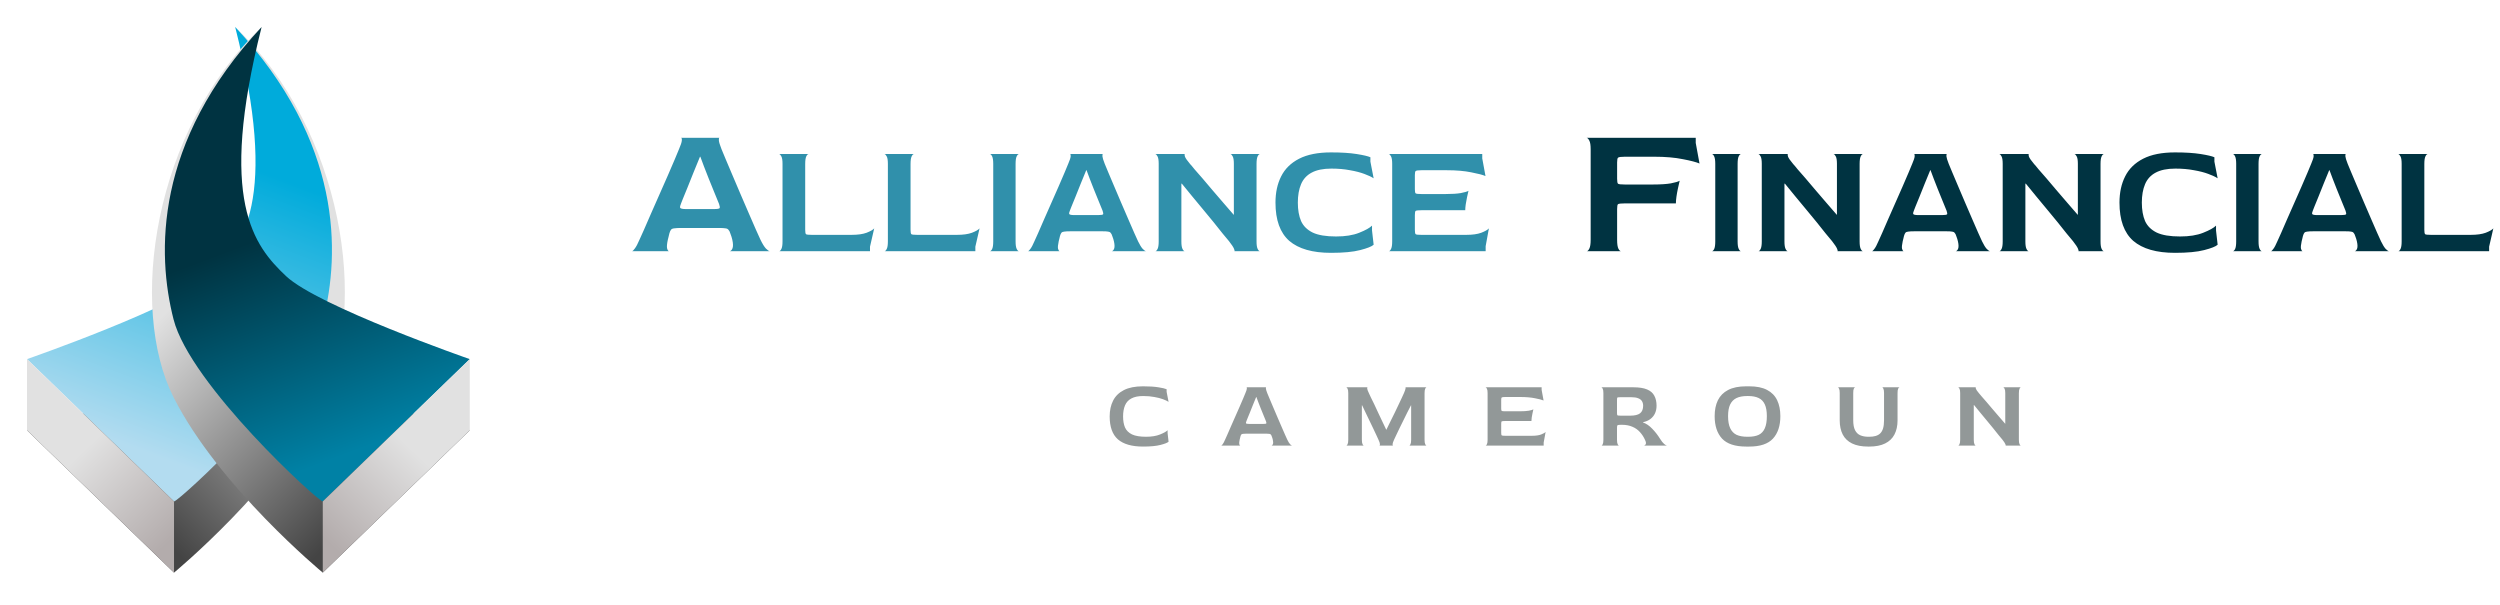 <svg width="463" height="112" viewBox="0 0 463 112" fill="none" xmlns="http://www.w3.org/2000/svg">
<g filter="url(#filter0_d_1716_15365)">
<path d="M43.556 0C54.768 25.263 48.757 49.9 39.035 59.312C29.313 68.725 5 74.69 5 74.69L32.228 101.051C32.228 101.051 51.472 85.177 59.872 68.57C68.272 51.963 63.701 19.248 43.556 0Z" fill="url(#paint0_linear_1716_15365)"/>
<path d="M43.556 0C51.703 32.212 44.971 40.52 39.035 46.132C33.099 51.743 5 61.509 5 61.509L32.228 87.87C33.074 87.87 56.778 66.258 59.872 54.134C62.966 42.011 63.489 21.377 43.556 0Z" fill="url(#paint1_linear_1716_15365)"/>
<path d="M32.228 87.87L5 61.509V74.69L32.228 101.051V87.87Z" fill="url(#paint2_linear_1716_15365)"/>
<path d="M48.451 0C37.242 25.263 43.252 49.9 52.972 59.312C62.692 68.725 87 74.69 87 74.69L59.778 101.051C59.778 101.051 40.537 85.177 32.138 68.57C23.74 51.963 28.311 19.248 48.451 0Z" fill="url(#paint3_linear_1716_15365)"/>
<path d="M48.451 0C40.306 32.212 47.037 40.52 52.971 46.132C58.906 51.743 87 61.509 87 61.509L59.777 87.87C58.931 87.87 35.232 66.258 32.139 54.134C29.045 42.011 28.522 21.377 48.451 0Z" fill="url(#paint4_linear_1716_15365)"/>
<path d="M59.777 87.87L87 61.509V74.69L59.777 101.051V87.87Z" fill="url(#paint5_linear_1716_15365)"/>
</g>
<path d="M117.035 46.525C117.152 46.525 117.327 46.362 117.56 46.035C117.817 45.709 118.108 45.16 118.435 44.39C118.598 44.04 118.867 43.445 119.24 42.605C119.613 41.742 120.045 40.75 120.535 39.63C121.048 38.487 121.573 37.297 122.11 36.06C122.67 34.824 123.195 33.634 123.685 32.49C124.175 31.347 124.607 30.344 124.98 29.48C125.353 28.617 125.61 27.999 125.75 27.625C126.077 26.879 126.252 26.342 126.275 26.015C126.298 25.689 126.252 25.525 126.135 25.525H133.24C133.147 25.525 133.112 25.689 133.135 26.015C133.158 26.319 133.322 26.855 133.625 27.625C133.788 27.999 134.045 28.617 134.395 29.48C134.745 30.32 135.165 31.312 135.655 32.455C136.145 33.575 136.647 34.754 137.16 35.99C137.697 37.227 138.21 38.417 138.7 39.56C139.19 40.68 139.622 41.672 139.995 42.535C140.392 43.399 140.672 44.017 140.835 44.39C141.208 45.16 141.547 45.709 141.85 46.035C142.177 46.362 142.422 46.525 142.585 46.525H135.13C135.34 46.502 135.515 46.327 135.655 46C135.795 45.65 135.783 45.114 135.62 44.39C135.573 44.227 135.527 44.052 135.48 43.865C135.433 43.679 135.363 43.48 135.27 43.27C135.177 42.944 135.06 42.71 134.92 42.57C134.803 42.407 134.617 42.314 134.36 42.29C134.103 42.244 133.707 42.22 133.17 42.22H126.17C125.61 42.22 125.178 42.244 124.875 42.29C124.595 42.314 124.397 42.395 124.28 42.535C124.163 42.675 124.058 42.909 123.965 43.235C123.918 43.422 123.872 43.62 123.825 43.83C123.778 44.04 123.732 44.227 123.685 44.39C123.522 45.137 123.475 45.674 123.545 46C123.638 46.327 123.755 46.502 123.895 46.525H117.035ZM127.08 38.72H132.155C132.832 38.72 133.205 38.662 133.275 38.545C133.345 38.429 133.31 38.172 133.17 37.775C132.867 37.029 132.552 36.259 132.225 35.465C131.898 34.649 131.572 33.844 131.245 33.05C130.942 32.257 130.65 31.51 130.37 30.81C130.113 30.11 129.892 29.515 129.705 29.025H129.635C129.262 29.935 128.865 30.904 128.445 31.93C128.048 32.934 127.675 33.867 127.325 34.73C126.975 35.594 126.683 36.305 126.45 36.865C126.24 37.402 126.135 37.67 126.135 37.67C125.972 38.044 125.913 38.312 125.96 38.475C126.03 38.639 126.403 38.72 127.08 38.72ZM144.293 46.525C144.433 46.525 144.573 46.385 144.713 46.105C144.853 45.825 144.923 45.365 144.923 44.725V30.325C144.923 29.685 144.853 29.235 144.713 28.975C144.573 28.695 144.433 28.545 144.293 28.525H149.753C149.613 28.525 149.473 28.665 149.333 28.945C149.193 29.225 149.123 29.695 149.123 30.355V42.565C149.123 43.005 149.173 43.275 149.273 43.375C149.393 43.455 149.753 43.495 150.353 43.495H157.703C158.863 43.495 159.793 43.365 160.493 43.105C161.213 42.825 161.683 42.555 161.903 42.295L161.123 45.685V46.525H144.293ZM163.805 46.525C163.945 46.525 164.085 46.385 164.225 46.105C164.365 45.825 164.435 45.365 164.435 44.725V30.325C164.435 29.685 164.365 29.235 164.225 28.975C164.085 28.695 163.945 28.545 163.805 28.525H169.265C169.125 28.525 168.985 28.665 168.845 28.945C168.705 29.225 168.635 29.695 168.635 30.355V42.565C168.635 43.005 168.685 43.275 168.785 43.375C168.905 43.455 169.265 43.495 169.865 43.495H177.215C178.375 43.495 179.305 43.365 180.005 43.105C180.725 42.825 181.195 42.555 181.415 42.295L180.635 45.685V46.525H163.805ZM183.317 46.525C183.457 46.525 183.597 46.395 183.737 46.135C183.877 45.855 183.947 45.385 183.947 44.725V30.325C183.947 29.685 183.877 29.225 183.737 28.945C183.597 28.665 183.457 28.525 183.317 28.525H188.717C188.577 28.525 188.437 28.665 188.297 28.945C188.157 29.205 188.087 29.675 188.087 30.355V44.725C188.087 45.365 188.157 45.825 188.297 46.105C188.437 46.385 188.577 46.525 188.717 46.525H183.317ZM190.37 46.525C190.47 46.525 190.62 46.385 190.82 46.105C191.04 45.825 191.29 45.355 191.57 44.695C191.71 44.395 191.94 43.885 192.26 43.165C192.58 42.425 192.95 41.575 193.37 40.615C193.81 39.635 194.26 38.615 194.72 37.555C195.2 36.495 195.65 35.475 196.07 34.495C196.49 33.515 196.86 32.655 197.18 31.915C197.5 31.175 197.72 30.645 197.84 30.325C198.12 29.685 198.27 29.225 198.29 28.945C198.31 28.665 198.27 28.525 198.17 28.525H204.26C204.18 28.525 204.15 28.665 204.17 28.945C204.19 29.205 204.33 29.665 204.59 30.325C204.73 30.645 204.95 31.175 205.25 31.915C205.55 32.635 205.91 33.485 206.33 34.465C206.75 35.425 207.18 36.435 207.62 37.495C208.08 38.555 208.52 39.575 208.94 40.555C209.36 41.515 209.73 42.365 210.05 43.105C210.39 43.845 210.63 44.375 210.77 44.695C211.09 45.355 211.38 45.825 211.64 46.105C211.92 46.385 212.13 46.525 212.27 46.525H205.88C206.06 46.505 206.21 46.355 206.33 46.075C206.45 45.775 206.44 45.315 206.3 44.695C206.26 44.555 206.22 44.405 206.18 44.245C206.14 44.085 206.08 43.915 206 43.735C205.92 43.455 205.82 43.255 205.7 43.135C205.6 42.995 205.44 42.915 205.22 42.895C205 42.855 204.66 42.835 204.2 42.835H198.2C197.72 42.835 197.35 42.855 197.09 42.895C196.85 42.915 196.68 42.985 196.58 43.105C196.48 43.225 196.39 43.425 196.31 43.705C196.27 43.865 196.23 44.035 196.19 44.215C196.15 44.395 196.11 44.555 196.07 44.695C195.93 45.335 195.89 45.795 195.95 46.075C196.03 46.355 196.13 46.505 196.25 46.525H190.37ZM198.98 39.835H203.33C203.91 39.835 204.23 39.785 204.29 39.685C204.35 39.585 204.32 39.365 204.2 39.025C203.94 38.385 203.67 37.725 203.39 37.045C203.11 36.345 202.83 35.655 202.55 34.975C202.29 34.295 202.04 33.655 201.8 33.055C201.58 32.455 201.39 31.945 201.23 31.525H201.17C200.85 32.305 200.51 33.135 200.15 34.015C199.81 34.875 199.49 35.675 199.19 36.415C198.89 37.155 198.64 37.765 198.44 38.245C198.26 38.705 198.17 38.935 198.17 38.935C198.03 39.255 197.98 39.485 198.02 39.625C198.08 39.765 198.4 39.835 198.98 39.835ZM213.961 46.525C214.101 46.525 214.241 46.385 214.381 46.105C214.521 45.825 214.591 45.365 214.591 44.725V30.325C214.591 29.685 214.521 29.235 214.381 28.975C214.241 28.695 214.101 28.545 213.961 28.525H219.451C219.351 28.545 219.351 28.705 219.451 29.005C219.551 29.285 219.871 29.745 220.411 30.385C220.571 30.545 220.841 30.865 221.221 31.345C221.621 31.805 222.111 32.365 222.691 33.025C223.271 33.685 223.881 34.405 224.521 35.185C225.181 35.965 225.851 36.745 226.531 37.525C227.211 38.305 227.861 39.055 228.481 39.775H228.511V30.325C228.511 29.685 228.441 29.235 228.301 28.975C228.161 28.695 228.021 28.545 227.881 28.525H233.341C233.201 28.525 233.061 28.665 232.921 28.945C232.781 29.225 232.711 29.695 232.711 30.355V44.725C232.711 45.365 232.781 45.825 232.921 46.105C233.061 46.385 233.201 46.525 233.341 46.525H228.601C228.681 46.505 228.661 46.355 228.541 46.075C228.421 45.775 228.111 45.305 227.611 44.665C227.311 44.305 226.911 43.825 226.411 43.225C225.931 42.605 225.381 41.915 224.761 41.155C224.141 40.375 223.481 39.575 222.781 38.755C222.101 37.915 221.421 37.095 220.741 36.295C220.081 35.475 219.461 34.715 218.881 34.015H218.791V44.725C218.791 45.365 218.861 45.825 219.001 46.105C219.141 46.385 219.281 46.525 219.421 46.525H213.961ZM246.509 46.825C243.069 46.825 240.489 46.085 238.769 44.605C237.069 43.105 236.219 40.745 236.219 37.525C236.219 35.665 236.569 34.045 237.269 32.665C237.969 31.265 239.079 30.175 240.599 29.395C242.119 28.615 244.089 28.225 246.509 28.225C248.409 28.225 249.989 28.325 251.249 28.525C252.509 28.725 253.359 28.925 253.799 29.125V29.935L254.399 33.025C254.019 32.765 253.449 32.495 252.689 32.215C251.949 31.935 251.059 31.705 250.019 31.525C248.979 31.325 247.829 31.225 246.569 31.225C245.049 31.225 243.829 31.475 242.909 31.975C242.009 32.455 241.359 33.165 240.959 34.105C240.559 35.045 240.359 36.185 240.359 37.525C240.359 38.865 240.559 40.005 240.959 40.945C241.379 41.865 242.099 42.575 243.119 43.075C244.139 43.555 245.579 43.795 247.439 43.795C249.159 43.795 250.589 43.565 251.729 43.105C252.889 42.645 253.679 42.205 254.099 41.785V42.685L254.399 45.325C254.059 45.645 253.229 45.975 251.909 46.315C250.609 46.655 248.809 46.825 246.509 46.825ZM257.203 46.525C257.343 46.525 257.483 46.385 257.623 46.105C257.763 45.825 257.833 45.365 257.833 44.725V30.325C257.833 29.685 257.763 29.235 257.623 28.975C257.483 28.695 257.343 28.545 257.203 28.525H274.513V29.335L275.113 32.605C274.613 32.385 273.733 32.155 272.473 31.915C271.213 31.655 269.693 31.525 267.913 31.525H263.263C262.663 31.525 262.303 31.575 262.183 31.675C262.083 31.755 262.033 32.005 262.033 32.425V35.035C262.033 35.475 262.083 35.735 262.183 35.815C262.303 35.895 262.653 35.935 263.233 35.935H267.763C268.923 35.935 269.853 35.875 270.553 35.755C271.273 35.615 271.743 35.475 271.963 35.335C271.883 35.675 271.793 36.075 271.693 36.535C271.593 36.995 271.513 37.435 271.453 37.855C271.393 38.275 271.363 38.635 271.363 38.935H263.233C262.653 38.935 262.303 38.975 262.183 39.055C262.083 39.115 262.033 39.375 262.033 39.835V42.565C262.033 43.025 262.083 43.295 262.183 43.375C262.283 43.455 262.633 43.495 263.233 43.495H271.543C272.703 43.495 273.633 43.365 274.333 43.105C275.053 42.825 275.523 42.555 275.743 42.295L275.143 45.595V46.525H257.203Z" fill="#3090AB"/>
<path d="M293.855 46.525C294.018 46.525 294.182 46.362 294.345 46.035C294.508 45.709 294.59 45.172 294.59 44.425V27.625C294.59 26.879 294.508 26.354 294.345 26.05C294.182 25.724 294.018 25.549 293.855 25.525H314.05V26.47L314.75 30.285C314.167 30.029 313.14 29.76 311.67 29.48C310.2 29.177 308.427 29.025 306.35 29.025H300.925C300.225 29.025 299.805 29.084 299.665 29.2C299.548 29.294 299.49 29.585 299.49 30.075V33.12C299.49 33.634 299.548 33.937 299.665 34.03C299.805 34.124 300.213 34.17 300.89 34.17H306.175C307.528 34.17 308.613 34.1 309.43 33.96C310.27 33.797 310.818 33.634 311.075 33.47C310.982 33.867 310.877 34.334 310.76 34.87C310.643 35.407 310.55 35.92 310.48 36.41C310.41 36.9 310.375 37.32 310.375 37.67H300.89C300.213 37.67 299.805 37.717 299.665 37.81C299.548 37.88 299.49 38.184 299.49 38.72V44.425C299.49 45.195 299.572 45.744 299.735 46.07C299.898 46.374 300.062 46.525 300.225 46.525H293.855ZM317.037 46.525C317.177 46.525 317.317 46.395 317.457 46.135C317.597 45.855 317.667 45.385 317.667 44.725V30.325C317.667 29.685 317.597 29.225 317.457 28.945C317.317 28.665 317.177 28.525 317.037 28.525H322.437C322.297 28.525 322.157 28.665 322.017 28.945C321.877 29.205 321.807 29.675 321.807 30.355V44.725C321.807 45.365 321.877 45.825 322.017 46.105C322.157 46.385 322.297 46.525 322.437 46.525H317.037ZM325.651 46.525C325.791 46.525 325.931 46.385 326.071 46.105C326.211 45.825 326.281 45.365 326.281 44.725V30.325C326.281 29.685 326.211 29.235 326.071 28.975C325.931 28.695 325.791 28.545 325.651 28.525H331.141C331.041 28.545 331.041 28.705 331.141 29.005C331.241 29.285 331.561 29.745 332.101 30.385C332.261 30.545 332.531 30.865 332.911 31.345C333.311 31.805 333.801 32.365 334.381 33.025C334.961 33.685 335.571 34.405 336.211 35.185C336.871 35.965 337.541 36.745 338.221 37.525C338.901 38.305 339.551 39.055 340.171 39.775H340.201V30.325C340.201 29.685 340.131 29.235 339.991 28.975C339.851 28.695 339.711 28.545 339.571 28.525H345.031C344.891 28.525 344.751 28.665 344.611 28.945C344.471 29.225 344.401 29.695 344.401 30.355V44.725C344.401 45.365 344.471 45.825 344.611 46.105C344.751 46.385 344.891 46.525 345.031 46.525H340.291C340.371 46.505 340.351 46.355 340.231 46.075C340.111 45.775 339.801 45.305 339.301 44.665C339.001 44.305 338.601 43.825 338.101 43.225C337.621 42.605 337.071 41.915 336.451 41.155C335.831 40.375 335.171 39.575 334.471 38.755C333.791 37.915 333.111 37.095 332.431 36.295C331.771 35.475 331.151 34.715 330.571 34.015H330.481V44.725C330.481 45.365 330.551 45.825 330.691 46.105C330.831 46.385 330.971 46.525 331.111 46.525H325.651ZM346.678 46.525C346.778 46.525 346.928 46.385 347.128 46.105C347.348 45.825 347.598 45.355 347.878 44.695C348.018 44.395 348.248 43.885 348.568 43.165C348.888 42.425 349.258 41.575 349.678 40.615C350.118 39.635 350.568 38.615 351.028 37.555C351.508 36.495 351.958 35.475 352.378 34.495C352.798 33.515 353.168 32.655 353.488 31.915C353.808 31.175 354.028 30.645 354.148 30.325C354.428 29.685 354.578 29.225 354.598 28.945C354.618 28.665 354.578 28.525 354.478 28.525H360.568C360.488 28.525 360.458 28.665 360.478 28.945C360.498 29.205 360.638 29.665 360.898 30.325C361.038 30.645 361.258 31.175 361.558 31.915C361.858 32.635 362.218 33.485 362.638 34.465C363.058 35.425 363.488 36.435 363.928 37.495C364.388 38.555 364.828 39.575 365.248 40.555C365.668 41.515 366.038 42.365 366.358 43.105C366.698 43.845 366.938 44.375 367.078 44.695C367.398 45.355 367.688 45.825 367.948 46.105C368.228 46.385 368.438 46.525 368.578 46.525H362.188C362.368 46.505 362.518 46.355 362.638 46.075C362.758 45.775 362.748 45.315 362.608 44.695C362.568 44.555 362.528 44.405 362.488 44.245C362.448 44.085 362.388 43.915 362.308 43.735C362.228 43.455 362.128 43.255 362.008 43.135C361.908 42.995 361.748 42.915 361.528 42.895C361.308 42.855 360.968 42.835 360.508 42.835H354.508C354.028 42.835 353.658 42.855 353.398 42.895C353.158 42.915 352.988 42.985 352.888 43.105C352.788 43.225 352.698 43.425 352.618 43.705C352.578 43.865 352.538 44.035 352.498 44.215C352.458 44.395 352.418 44.555 352.378 44.695C352.238 45.335 352.198 45.795 352.258 46.075C352.338 46.355 352.438 46.505 352.558 46.525H346.678ZM355.288 39.835H359.638C360.218 39.835 360.538 39.785 360.598 39.685C360.658 39.585 360.628 39.365 360.508 39.025C360.248 38.385 359.978 37.725 359.698 37.045C359.418 36.345 359.138 35.655 358.858 34.975C358.598 34.295 358.348 33.655 358.108 33.055C357.888 32.455 357.698 31.945 357.538 31.525H357.478C357.158 32.305 356.818 33.135 356.458 34.015C356.118 34.875 355.798 35.675 355.498 36.415C355.198 37.155 354.948 37.765 354.748 38.245C354.568 38.705 354.478 38.935 354.478 38.935C354.338 39.255 354.288 39.485 354.328 39.625C354.388 39.765 354.708 39.835 355.288 39.835ZM370.27 46.525C370.41 46.525 370.55 46.385 370.69 46.105C370.83 45.825 370.9 45.365 370.9 44.725V30.325C370.9 29.685 370.83 29.235 370.69 28.975C370.55 28.695 370.41 28.545 370.27 28.525H375.76C375.66 28.545 375.66 28.705 375.76 29.005C375.86 29.285 376.18 29.745 376.72 30.385C376.88 30.545 377.15 30.865 377.53 31.345C377.93 31.805 378.42 32.365 379 33.025C379.58 33.685 380.19 34.405 380.83 35.185C381.49 35.965 382.16 36.745 382.84 37.525C383.52 38.305 384.17 39.055 384.79 39.775H384.82V30.325C384.82 29.685 384.75 29.235 384.61 28.975C384.47 28.695 384.33 28.545 384.19 28.525H389.65C389.51 28.525 389.37 28.665 389.23 28.945C389.09 29.225 389.02 29.695 389.02 30.355V44.725C389.02 45.365 389.09 45.825 389.23 46.105C389.37 46.385 389.51 46.525 389.65 46.525H384.91C384.99 46.505 384.97 46.355 384.85 46.075C384.73 45.775 384.42 45.305 383.92 44.665C383.62 44.305 383.22 43.825 382.72 43.225C382.24 42.605 381.69 41.915 381.07 41.155C380.45 40.375 379.79 39.575 379.09 38.755C378.41 37.915 377.73 37.095 377.05 36.295C376.39 35.475 375.77 34.715 375.19 34.015H375.1V44.725C375.1 45.365 375.17 45.825 375.31 46.105C375.45 46.385 375.59 46.525 375.73 46.525H370.27ZM402.818 46.825C399.378 46.825 396.798 46.085 395.078 44.605C393.378 43.105 392.528 40.745 392.528 37.525C392.528 35.665 392.878 34.045 393.578 32.665C394.278 31.265 395.388 30.175 396.908 29.395C398.428 28.615 400.398 28.225 402.818 28.225C404.718 28.225 406.298 28.325 407.558 28.525C408.818 28.725 409.668 28.925 410.108 29.125V29.935L410.708 33.025C410.328 32.765 409.758 32.495 408.998 32.215C408.258 31.935 407.368 31.705 406.328 31.525C405.288 31.325 404.138 31.225 402.878 31.225C401.358 31.225 400.138 31.475 399.218 31.975C398.318 32.455 397.668 33.165 397.268 34.105C396.868 35.045 396.668 36.185 396.668 37.525C396.668 38.865 396.868 40.005 397.268 40.945C397.688 41.865 398.408 42.575 399.428 43.075C400.448 43.555 401.888 43.795 403.748 43.795C405.468 43.795 406.898 43.565 408.038 43.105C409.198 42.645 409.988 42.205 410.408 41.785V42.685L410.708 45.325C410.368 45.645 409.538 45.975 408.218 46.315C406.918 46.655 405.118 46.825 402.818 46.825ZM413.512 46.525C413.652 46.525 413.792 46.395 413.932 46.135C414.072 45.855 414.142 45.385 414.142 44.725V30.325C414.142 29.685 414.072 29.225 413.932 28.945C413.792 28.665 413.652 28.525 413.512 28.525H418.912C418.772 28.525 418.632 28.665 418.492 28.945C418.352 29.205 418.282 29.675 418.282 30.355V44.725C418.282 45.365 418.352 45.825 418.492 46.105C418.632 46.385 418.772 46.525 418.912 46.525H413.512ZM420.565 46.525C420.665 46.525 420.815 46.385 421.015 46.105C421.235 45.825 421.485 45.355 421.765 44.695C421.905 44.395 422.135 43.885 422.455 43.165C422.775 42.425 423.145 41.575 423.565 40.615C424.005 39.635 424.455 38.615 424.915 37.555C425.395 36.495 425.845 35.475 426.265 34.495C426.685 33.515 427.055 32.655 427.375 31.915C427.695 31.175 427.915 30.645 428.035 30.325C428.315 29.685 428.465 29.225 428.485 28.945C428.505 28.665 428.465 28.525 428.365 28.525H434.455C434.375 28.525 434.345 28.665 434.365 28.945C434.385 29.205 434.525 29.665 434.785 30.325C434.925 30.645 435.145 31.175 435.445 31.915C435.745 32.635 436.105 33.485 436.525 34.465C436.945 35.425 437.375 36.435 437.815 37.495C438.275 38.555 438.715 39.575 439.135 40.555C439.555 41.515 439.925 42.365 440.245 43.105C440.585 43.845 440.825 44.375 440.965 44.695C441.285 45.355 441.575 45.825 441.835 46.105C442.115 46.385 442.325 46.525 442.465 46.525H436.075C436.255 46.505 436.405 46.355 436.525 46.075C436.645 45.775 436.635 45.315 436.495 44.695C436.455 44.555 436.415 44.405 436.375 44.245C436.335 44.085 436.275 43.915 436.195 43.735C436.115 43.455 436.015 43.255 435.895 43.135C435.795 42.995 435.635 42.915 435.415 42.895C435.195 42.855 434.855 42.835 434.395 42.835H428.395C427.915 42.835 427.545 42.855 427.285 42.895C427.045 42.915 426.875 42.985 426.775 43.105C426.675 43.225 426.585 43.425 426.505 43.705C426.465 43.865 426.425 44.035 426.385 44.215C426.345 44.395 426.305 44.555 426.265 44.695C426.125 45.335 426.085 45.795 426.145 46.075C426.225 46.355 426.325 46.505 426.445 46.525H420.565ZM429.175 39.835H433.525C434.105 39.835 434.425 39.785 434.485 39.685C434.545 39.585 434.515 39.365 434.395 39.025C434.135 38.385 433.865 37.725 433.585 37.045C433.305 36.345 433.025 35.655 432.745 34.975C432.485 34.295 432.235 33.655 431.995 33.055C431.775 32.455 431.585 31.945 431.425 31.525H431.365C431.045 32.305 430.705 33.135 430.345 34.015C430.005 34.875 429.685 35.675 429.385 36.415C429.085 37.155 428.835 37.765 428.635 38.245C428.455 38.705 428.365 38.935 428.365 38.935C428.225 39.255 428.175 39.485 428.215 39.625C428.275 39.765 428.595 39.835 429.175 39.835ZM444.156 46.525C444.296 46.525 444.436 46.385 444.576 46.105C444.716 45.825 444.786 45.365 444.786 44.725V30.325C444.786 29.685 444.716 29.235 444.576 28.975C444.436 28.695 444.296 28.545 444.156 28.525H449.616C449.476 28.525 449.336 28.665 449.196 28.945C449.056 29.225 448.986 29.695 448.986 30.355V42.565C448.986 43.005 449.036 43.275 449.136 43.375C449.256 43.455 449.616 43.495 450.216 43.495H457.566C458.726 43.495 459.656 43.365 460.356 43.105C461.076 42.825 461.546 42.555 461.766 42.295L460.986 45.685V46.525H444.156Z" fill="#003341"/>
<path d="M211.685 82.705C209.621 82.705 208.073 82.261 207.041 81.373C206.021 80.473 205.511 79.057 205.511 77.125C205.511 76.009 205.721 75.037 206.141 74.209C206.561 73.369 207.227 72.715 208.139 72.247C209.051 71.779 210.233 71.545 211.685 71.545C212.825 71.545 213.773 71.605 214.529 71.725C215.285 71.845 215.795 71.965 216.059 72.085V72.571L216.419 74.425C216.191 74.269 215.849 74.107 215.393 73.939C214.949 73.771 214.415 73.633 213.791 73.525C213.167 73.405 212.477 73.345 211.721 73.345C210.809 73.345 210.077 73.495 209.525 73.795C208.985 74.083 208.595 74.509 208.355 75.073C208.115 75.637 207.995 76.321 207.995 77.125C207.995 77.929 208.115 78.613 208.355 79.177C208.607 79.729 209.039 80.155 209.651 80.455C210.263 80.743 211.127 80.887 212.243 80.887C213.275 80.887 214.133 80.749 214.817 80.473C215.513 80.197 215.987 79.933 216.239 79.681V80.221L216.419 81.805C216.215 81.997 215.717 82.195 214.925 82.399C214.145 82.603 213.065 82.705 211.685 82.705ZM226.165 82.525C226.225 82.525 226.315 82.441 226.435 82.273C226.567 82.105 226.717 81.823 226.885 81.427C226.969 81.247 227.107 80.941 227.299 80.509C227.491 80.065 227.713 79.555 227.965 78.979C228.229 78.391 228.499 77.779 228.775 77.143C229.063 76.507 229.333 75.895 229.585 75.307C229.837 74.719 230.059 74.203 230.251 73.759C230.443 73.315 230.575 72.997 230.647 72.805C230.815 72.421 230.905 72.145 230.917 71.977C230.929 71.809 230.905 71.725 230.845 71.725H234.499C234.451 71.725 234.433 71.809 234.445 71.977C234.457 72.133 234.541 72.409 234.697 72.805C234.781 72.997 234.913 73.315 235.093 73.759C235.273 74.191 235.489 74.701 235.741 75.289C235.993 75.865 236.251 76.471 236.515 77.107C236.791 77.743 237.055 78.355 237.307 78.943C237.559 79.519 237.781 80.029 237.973 80.473C238.177 80.917 238.321 81.235 238.405 81.427C238.597 81.823 238.771 82.105 238.927 82.273C239.095 82.441 239.221 82.525 239.305 82.525H235.471C235.579 82.513 235.669 82.423 235.741 82.255C235.813 82.075 235.807 81.799 235.723 81.427C235.699 81.343 235.675 81.253 235.651 81.157C235.627 81.061 235.591 80.959 235.543 80.851C235.495 80.683 235.435 80.563 235.363 80.491C235.303 80.407 235.207 80.359 235.075 80.347C234.943 80.323 234.739 80.311 234.463 80.311H230.863C230.575 80.311 230.353 80.323 230.197 80.347C230.053 80.359 229.951 80.401 229.891 80.473C229.831 80.545 229.777 80.665 229.729 80.833C229.705 80.929 229.681 81.031 229.657 81.139C229.633 81.247 229.609 81.343 229.585 81.427C229.501 81.811 229.477 82.087 229.513 82.255C229.561 82.423 229.621 82.513 229.693 82.525H226.165ZM231.331 78.511H233.941C234.289 78.511 234.481 78.481 234.517 78.421C234.553 78.361 234.535 78.229 234.463 78.025C234.307 77.641 234.145 77.245 233.977 76.837C233.809 76.417 233.641 76.003 233.473 75.595C233.317 75.187 233.167 74.803 233.023 74.443C232.891 74.083 232.777 73.777 232.681 73.525H232.645C232.453 73.993 232.249 74.491 232.033 75.019C231.829 75.535 231.637 76.015 231.457 76.459C231.277 76.903 231.127 77.269 231.007 77.557C230.899 77.833 230.845 77.971 230.845 77.971C230.761 78.163 230.731 78.301 230.755 78.385C230.791 78.469 230.983 78.511 231.331 78.511ZM249.32 82.525C249.404 82.525 249.488 82.441 249.572 82.273C249.656 82.105 249.698 81.829 249.698 81.445V72.805C249.698 72.421 249.656 72.151 249.572 71.995C249.488 71.827 249.404 71.737 249.32 71.725H253.262C253.214 71.737 253.196 71.827 253.208 71.995C253.232 72.163 253.34 72.445 253.532 72.841C253.604 72.997 253.724 73.255 253.892 73.615C254.072 73.963 254.276 74.377 254.504 74.857C254.732 75.337 254.972 75.853 255.224 76.405C255.476 76.945 255.734 77.491 255.998 78.043C256.262 78.583 256.508 79.099 256.736 79.591H256.754C256.994 79.099 257.246 78.583 257.51 78.043C257.786 77.491 258.056 76.945 258.32 76.405C258.584 75.853 258.83 75.337 259.058 74.857C259.298 74.365 259.496 73.945 259.652 73.597C259.82 73.237 259.94 72.973 260.012 72.805C260.18 72.421 260.276 72.145 260.3 71.977C260.336 71.809 260.33 71.725 260.282 71.725H264.206C264.122 71.725 264.038 71.809 263.954 71.977C263.87 72.145 263.828 72.427 263.828 72.823V81.445C263.828 81.829 263.87 82.105 263.954 82.273C264.038 82.441 264.122 82.525 264.206 82.525H260.984C261.068 82.525 261.146 82.441 261.218 82.273C261.302 82.105 261.344 81.829 261.344 81.445V75.073H261.308C261.092 75.481 260.864 75.925 260.624 76.405C260.384 76.885 260.144 77.371 259.904 77.863C259.664 78.355 259.43 78.829 259.202 79.285C258.986 79.741 258.788 80.155 258.608 80.527C258.428 80.899 258.284 81.205 258.176 81.445C258.008 81.817 257.918 82.087 257.906 82.255C257.906 82.423 257.936 82.513 257.996 82.525H255.476C255.536 82.513 255.566 82.429 255.566 82.273C255.566 82.105 255.476 81.829 255.296 81.445C255.212 81.229 255.08 80.941 254.9 80.581C254.732 80.221 254.54 79.813 254.324 79.357C254.108 78.901 253.88 78.427 253.64 77.935C253.4 77.431 253.16 76.933 252.92 76.441C252.692 75.949 252.476 75.493 252.272 75.073H252.218V81.445C252.218 81.829 252.26 82.105 252.344 82.273C252.428 82.441 252.512 82.525 252.596 82.525H249.32ZM275.125 82.525C275.209 82.525 275.293 82.441 275.377 82.273C275.461 82.105 275.503 81.829 275.503 81.445V72.805C275.503 72.421 275.461 72.151 275.377 71.995C275.293 71.827 275.209 71.737 275.125 71.725H285.511V72.211L285.871 74.173C285.571 74.041 285.043 73.903 284.287 73.759C283.531 73.603 282.619 73.525 281.551 73.525H278.761C278.401 73.525 278.185 73.555 278.113 73.615C278.053 73.663 278.023 73.813 278.023 74.065V75.631C278.023 75.895 278.053 76.051 278.113 76.099C278.185 76.147 278.395 76.171 278.743 76.171H281.461C282.157 76.171 282.715 76.135 283.135 76.063C283.567 75.979 283.849 75.895 283.981 75.811C283.933 76.015 283.879 76.255 283.819 76.531C283.759 76.807 283.711 77.071 283.675 77.323C283.639 77.575 283.621 77.791 283.621 77.971H278.743C278.395 77.971 278.185 77.995 278.113 78.043C278.053 78.079 278.023 78.235 278.023 78.511V80.149C278.023 80.425 278.053 80.587 278.113 80.635C278.173 80.683 278.383 80.707 278.743 80.707H283.729C284.425 80.707 284.983 80.629 285.403 80.473C285.835 80.305 286.117 80.143 286.249 79.987L285.889 81.967V82.525H275.125ZM296.588 82.525C296.672 82.525 296.75 82.441 296.822 82.273C296.906 82.105 296.948 81.829 296.948 81.445V72.805C296.948 72.421 296.906 72.151 296.822 71.995C296.738 71.827 296.654 71.737 296.57 71.725H302.474C303.554 71.725 304.406 71.857 305.03 72.121C305.666 72.385 306.116 72.775 306.38 73.291C306.656 73.795 306.794 74.413 306.794 75.145C306.794 75.661 306.698 76.129 306.506 76.549C306.314 76.969 306.026 77.323 305.642 77.611C305.27 77.887 304.82 78.079 304.292 78.187V78.241C304.88 78.445 305.444 78.829 305.984 79.393C306.536 79.957 307.022 80.581 307.442 81.265C307.718 81.709 307.97 82.027 308.198 82.219C308.426 82.411 308.6 82.513 308.72 82.525H304.436C304.58 82.513 304.694 82.435 304.778 82.291C304.874 82.135 304.844 81.883 304.688 81.535C304.436 80.959 304.112 80.455 303.716 80.023C303.332 79.591 302.864 79.261 302.312 79.033C301.76 78.793 301.124 78.673 300.404 78.673H300.206C299.834 78.673 299.618 78.703 299.558 78.763C299.498 78.823 299.468 78.973 299.468 79.213V81.445C299.468 81.829 299.51 82.105 299.594 82.273C299.678 82.441 299.762 82.525 299.846 82.525H296.588ZM300.206 76.981H301.916C302.744 76.981 303.35 76.837 303.734 76.549C304.118 76.249 304.31 75.781 304.31 75.145C304.31 74.821 304.238 74.539 304.094 74.299C303.95 74.059 303.716 73.879 303.392 73.759C303.08 73.627 302.648 73.561 302.096 73.561H300.206C299.834 73.561 299.618 73.579 299.558 73.615C299.498 73.651 299.468 73.789 299.468 74.029V76.495C299.468 76.735 299.498 76.879 299.558 76.927C299.618 76.963 299.834 76.981 300.206 76.981ZM323.404 82.705C321.34 82.705 319.846 82.213 318.922 81.229C318.01 80.233 317.554 78.847 317.554 77.071C317.554 75.931 317.752 74.953 318.148 74.137C318.556 73.309 319.186 72.673 320.038 72.229C320.902 71.773 322.024 71.545 323.404 71.545H323.962C325.318 71.545 326.416 71.767 327.256 72.211C328.108 72.655 328.732 73.291 329.128 74.119C329.524 74.947 329.722 75.931 329.722 77.071C329.722 78.847 329.266 80.233 328.354 81.229C327.442 82.213 325.978 82.705 323.962 82.705H323.404ZM323.584 80.887H323.782C324.574 80.887 325.222 80.767 325.726 80.527C326.23 80.275 326.602 79.873 326.842 79.321C327.094 78.757 327.22 78.007 327.22 77.071C327.22 76.159 327.094 75.433 326.842 74.893C326.59 74.341 326.206 73.945 325.69 73.705C325.186 73.465 324.55 73.345 323.782 73.345H323.584C322.78 73.345 322.114 73.471 321.586 73.723C321.07 73.975 320.68 74.377 320.416 74.929C320.164 75.469 320.038 76.183 320.038 77.071C320.038 77.995 320.17 78.739 320.434 79.303C320.698 79.867 321.088 80.275 321.604 80.527C322.132 80.767 322.792 80.887 323.584 80.887ZM345.99 82.705C344.778 82.705 343.782 82.513 343.002 82.129C342.222 81.745 341.646 81.193 341.274 80.473C340.902 79.741 340.716 78.871 340.716 77.863V72.787C340.716 72.403 340.674 72.133 340.59 71.977C340.518 71.809 340.44 71.725 340.356 71.725H343.578C343.494 71.737 343.41 71.821 343.326 71.977C343.254 72.133 343.218 72.403 343.218 72.787V77.827C343.218 78.619 343.332 79.237 343.56 79.681C343.788 80.125 344.112 80.437 344.532 80.617C344.952 80.797 345.444 80.887 346.008 80.887H346.206C346.638 80.887 347.022 80.839 347.358 80.743C347.694 80.647 347.976 80.491 348.204 80.275C348.444 80.047 348.624 79.735 348.744 79.339C348.864 78.931 348.924 78.427 348.924 77.827V72.787C348.924 72.403 348.882 72.133 348.798 71.977C348.726 71.809 348.648 71.725 348.564 71.725H351.786C351.702 71.737 351.618 71.827 351.534 71.995C351.462 72.151 351.426 72.421 351.426 72.805V77.863C351.426 78.871 351.234 79.741 350.85 80.473C350.478 81.193 349.902 81.745 349.122 82.129C348.354 82.513 347.37 82.705 346.17 82.705H345.99ZM362.646 82.525C362.73 82.525 362.814 82.441 362.898 82.273C362.982 82.105 363.024 81.829 363.024 81.445V72.805C363.024 72.421 362.982 72.151 362.898 71.995C362.814 71.827 362.73 71.737 362.646 71.725H365.94C365.88 71.737 365.88 71.833 365.94 72.013C366 72.181 366.192 72.457 366.516 72.841C366.612 72.937 366.774 73.129 367.002 73.417C367.242 73.693 367.536 74.029 367.884 74.425C368.232 74.821 368.598 75.253 368.982 75.721C369.378 76.189 369.78 76.657 370.188 77.125C370.596 77.593 370.986 78.043 371.358 78.475H371.376V72.805C371.376 72.421 371.334 72.151 371.25 71.995C371.166 71.827 371.082 71.737 370.998 71.725H374.274C374.19 71.725 374.106 71.809 374.022 71.977C373.938 72.145 373.896 72.427 373.896 72.823V81.445C373.896 81.829 373.938 82.105 374.022 82.273C374.106 82.441 374.19 82.525 374.274 82.525H371.43C371.478 82.513 371.466 82.423 371.394 82.255C371.322 82.075 371.136 81.793 370.836 81.409C370.656 81.193 370.416 80.905 370.116 80.545C369.828 80.173 369.498 79.759 369.126 79.303C368.754 78.835 368.358 78.355 367.938 77.863C367.53 77.359 367.122 76.867 366.714 76.387C366.318 75.895 365.946 75.439 365.598 75.019H365.544V81.445C365.544 81.829 365.586 82.105 365.67 82.273C365.754 82.441 365.838 82.525 365.922 82.525H362.646Z" fill="#929898"/>
<defs>
<filter id="filter0_d_1716_15365" x="0" y="0" width="92" height="111.051" filterUnits="userSpaceOnUse" color-interpolation-filters="sRGB">
<feFlood flood-opacity="0" result="BackgroundImageFix"/>
<feColorMatrix in="SourceAlpha" type="matrix" values="0 0 0 0 0 0 0 0 0 0 0 0 0 0 0 0 0 0 127 0" result="hardAlpha"/>
<feOffset dy="5"/>
<feGaussianBlur stdDeviation="2.5"/>
<feComposite in2="hardAlpha" operator="out"/>
<feColorMatrix type="matrix" values="0 0 0 0 0 0 0 0 0 0 0 0 0 0 0 0 0 0 0.3 0"/>
<feBlend mode="normal" in2="BackgroundImageFix" result="effect1_dropShadow_1716_15365"/>
<feBlend mode="normal" in="SourceGraphic" in2="effect1_dropShadow_1716_15365" result="shape"/>
</filter>
<linearGradient id="paint0_linear_1716_15365" x1="84.415" y1="39.541" x2="29.452" y2="94.041" gradientUnits="userSpaceOnUse">
<stop offset="0.333" stop-color="#E1E1E1"/>
<stop offset="1" stop-color="#444444"/>
</linearGradient>
<linearGradient id="paint1_linear_1716_15365" x1="59.456" y1="2.62358e-06" x2="29.433" y2="79.739" gradientUnits="userSpaceOnUse">
<stop offset="0.339" stop-color="#00ABDB"/>
<stop offset="1" stop-color="#B3DCF0"/>
</linearGradient>
<linearGradient id="paint2_linear_1716_15365" x1="7.269" y1="70.296" x2="31.421" y2="95.242" gradientUnits="userSpaceOnUse">
<stop offset="0.333" stop-color="#E1E1E1"/>
<stop offset="1" stop-color="#B3ACAC"/>
</linearGradient>
<linearGradient id="paint3_linear_1716_15365" x1="7.601" y1="39.541" x2="62.563" y2="94.03" gradientUnits="userSpaceOnUse">
<stop offset="0.333" stop-color="#E1E1E1"/>
<stop offset="1" stop-color="#444444"/>
</linearGradient>
<linearGradient id="paint4_linear_1716_15365" x1="32.555" y1="2.62358e-06" x2="62.582" y2="79.736" gradientUnits="userSpaceOnUse">
<stop offset="0.495" stop-color="#003341"/>
<stop offset="1" stop-color="#0081A5"/>
</linearGradient>
<linearGradient id="paint5_linear_1716_15365" x1="84.731" y1="70.296" x2="60.58" y2="95.237" gradientUnits="userSpaceOnUse">
<stop offset="0.333" stop-color="#E1E1E1"/>
<stop offset="1" stop-color="#B3ACAC"/>
</linearGradient>
</defs>
</svg>
